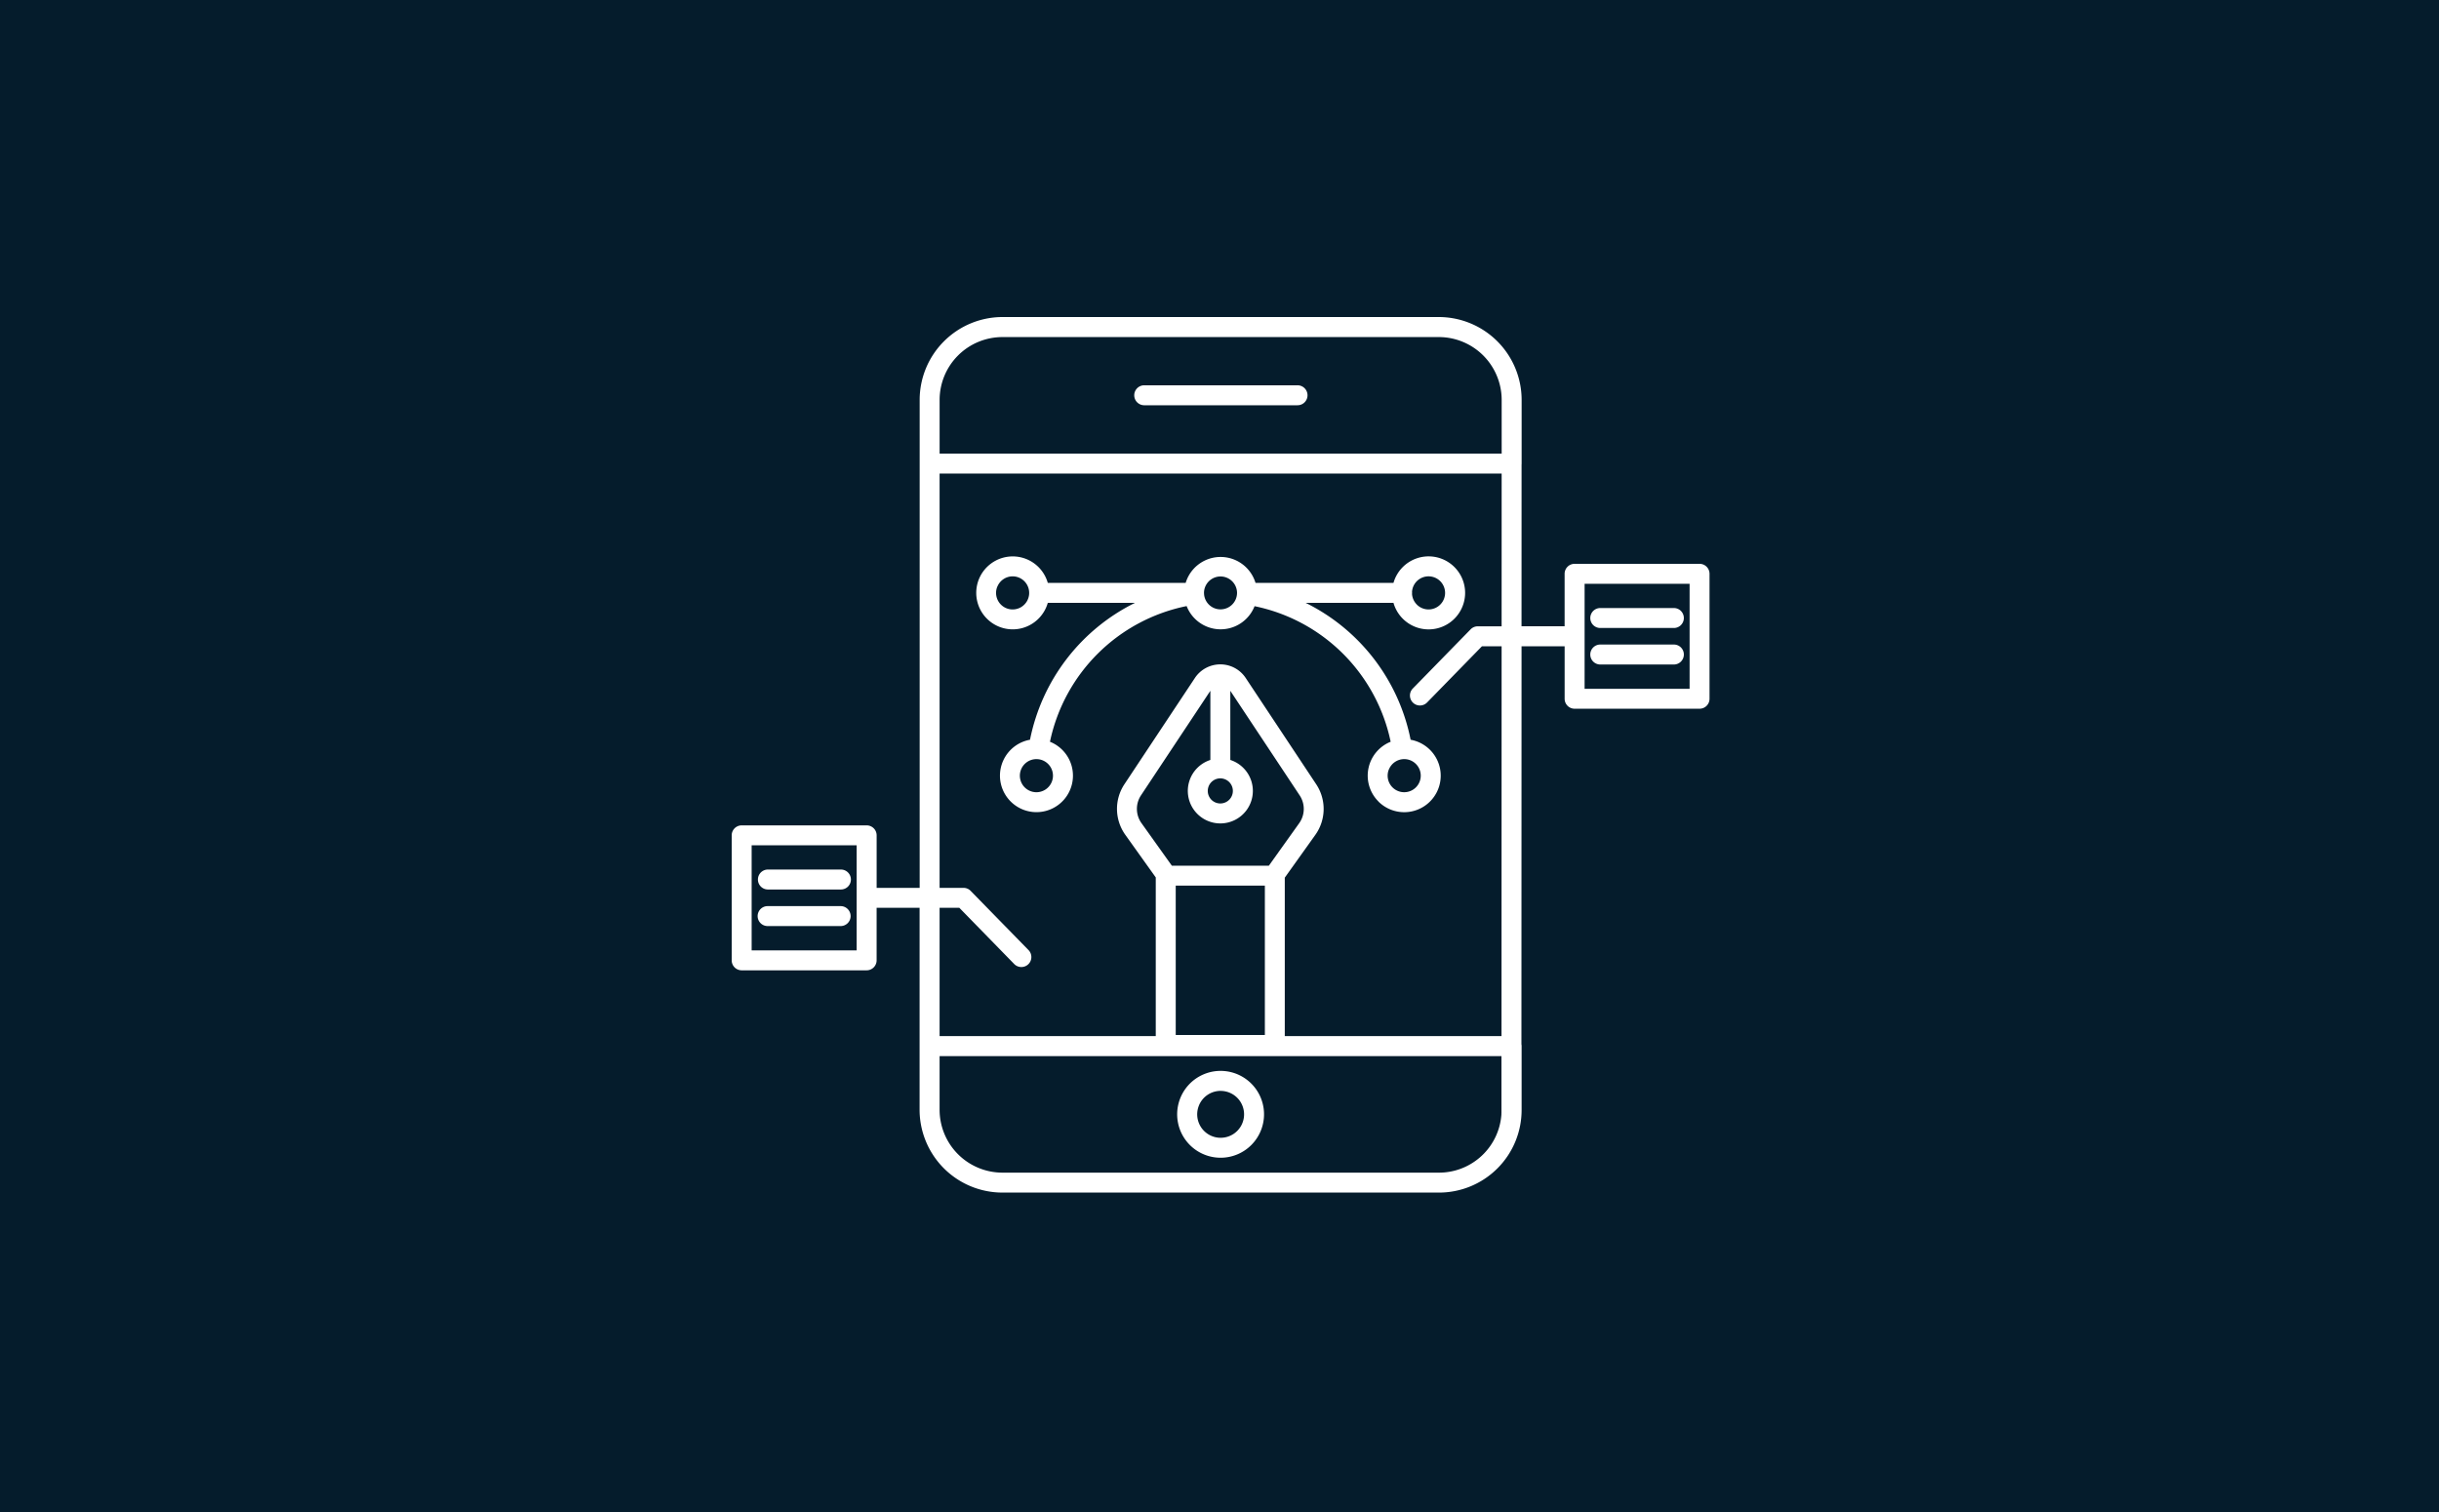 <?xml version="1.0" encoding="UTF-8"?> <svg xmlns="http://www.w3.org/2000/svg" width="300" height="186" viewBox="0 0 300 186"><g id="Group_84" data-name="Group 84" transform="translate(-1465 -5020)"><rect id="Rectangle_3" data-name="Rectangle 3" width="300" height="186" transform="translate(1465 5020)" fill="#051c2c"></rect><path id="Union_33" data-name="Union 33" d="M86.972,107.706H33.3a10.19,10.19,0,0,1-7.2-2.983l-.089-.09a10.208,10.208,0,0,1-2.9-7.115V89.684q0-.033,0-.066V72.675H17.825v6.461A1.229,1.229,0,0,1,16.6,80.365H1.227A1.227,1.227,0,0,1,0,79.136V63.761a1.226,1.226,0,0,1,1.227-1.227H16.6a1.226,1.226,0,0,1,1.228,1.227v6.46h5.292V18.091q0-.033,0-.066V10.187A10.2,10.2,0,0,1,33.3,0H86.975A10.2,10.2,0,0,1,97.163,10.187v7.838a1.214,1.214,0,0,1-.007.127l-.006,19.891h5.3V31.587a1.227,1.227,0,0,1,1.227-1.228h15.37a1.225,1.225,0,0,1,1.227,1.228v15.37a1.225,1.225,0,0,1-1.227,1.227H103.68a1.227,1.227,0,0,1-1.227-1.227V40.5h-5.3l-.014,48.955a1.23,1.23,0,0,1,.022.231v7.838A10.161,10.161,0,0,1,87,107.706Zm-61.4-10.177a7.734,7.734,0,0,0,7.726,7.725H86.972q.356,0,.709-.03a7.7,7.7,0,0,0,6.993-7.109v-.007l0-.03,0-.033v0q0-.06.006-.119l0-7.009H25.572Zm69.115-9.071L94.7,40.5H92.284l-6.75,6.915h0a1.228,1.228,0,1,1-1.76-1.714l7.119-7.287a1.23,1.23,0,0,1,.878-.368H94.7l.005-18.791H25.572V70.221h2.938a1.225,1.225,0,0,1,.879.368l7.119,7.285h0a1.227,1.227,0,0,1-.879,2.086l0,0a1.219,1.219,0,0,1-.878-.368L28,72.675H25.572V88.457H52.16V68.937L48.4,63.673a5.485,5.485,0,0,1-.109-6.18l8.676-13.081A3.756,3.756,0,0,1,60.1,42.728h.008a3.736,3.736,0,0,1,3.124,1.688l8.675,13.079h0a5.487,5.487,0,0,1-.1,6.179l-3.777,5.292V88.457Zm-40.069-.139H65.58V69.944H54.616ZM2.454,77.909H15.37V64.987H2.454ZM50.335,58.852a3.015,3.015,0,0,0,.063,3.4l3.74,5.24H66.072l3.741-5.241a3.016,3.016,0,0,0,.053-3.4L61.33,45.98v8.506a4,4,0,1,1-2.453,0V45.977Zm9.763-2.1a1.543,1.543,0,1,0,1.094.452,1.542,1.542,0,0,0-1.094-.452Zm44.809-11.019h12.916V32.814H104.908v6.352c0,.035,0,.069,0,.1s0,.07,0,.1ZM94.707,16.8v-6.61q0-.238-.015-.475a7.737,7.737,0,0,0-7.716-7.25H33.3a7.733,7.733,0,0,0-7.726,7.724V16.8Zm-34.568,86.62a5.342,5.342,0,1,1,3.772-1.563,5.337,5.337,0,0,1-3.772,1.563Zm-2.661-6.443A2.883,2.883,0,1,0,60.139,95.2v-.005A2.879,2.879,0,0,0,57.478,96.973ZM4.418,74.921a1.227,1.227,0,0,1,0-2.454H13.4a1.227,1.227,0,1,1,0,2.454Zm0-4.5a1.227,1.227,0,0,1,0-2.453H13.4a1.227,1.227,0,1,1,0,2.453Zm75.128-10.83a4.491,4.491,0,0,1,1.507-7.344,21.515,21.515,0,0,0-16.74-16.677,4.486,4.486,0,0,1-8.355-.012A21.535,21.535,0,0,0,39.147,52.248,4.489,4.489,0,1,1,36.693,52,24.016,24.016,0,0,1,49.607,35.161H38.88a4.486,4.486,0,1,1,0-2.455H55.838a4.488,4.488,0,0,1,8.593,0H81.4a4.491,4.491,0,1,1,0,2.455H70.6A23.99,23.99,0,0,1,83.508,52a4.491,4.491,0,1,1-3.961,7.6ZM35.6,55.64a2.036,2.036,0,1,0,1.882-1.256h0A2.035,2.035,0,0,0,35.6,55.64Zm45.237,0a2.036,2.036,0,1,0,1.88-1.257A2.036,2.036,0,0,0,80.842,55.642Zm3.436-20.265a2.036,2.036,0,1,0-.592-1.576,1.234,1.234,0,0,1,0,.267A2.038,2.038,0,0,0,84.278,35.376Zm-51.6-2.219A2.036,2.036,0,1,0,34.56,31.9,2.034,2.034,0,0,0,32.68,33.157Zm27.449,2.805a2.03,2.03,0,0,0,2.029-1.883l.007-.148h0a2.033,2.033,0,0,0-4.064-.07c0,.024,0,.048,0,.072s0,.038,0,.056a1.241,1.241,0,0,1,.011.151A2.03,2.03,0,0,0,60.129,35.962Zm46.748,6.783a1.228,1.228,0,1,1,0-2.455h8.984a1.228,1.228,0,1,1,0,2.455Zm0-4.492a1.227,1.227,0,1,1,0-2.453h8.984a1.227,1.227,0,1,1,0,2.453Zm-56.163-27.4a1.228,1.228,0,0,1,0-2.455H69.563a1.228,1.228,0,1,1,0,2.455Z" transform="translate(1555 5059)" fill="#fff"></path></g></svg> 